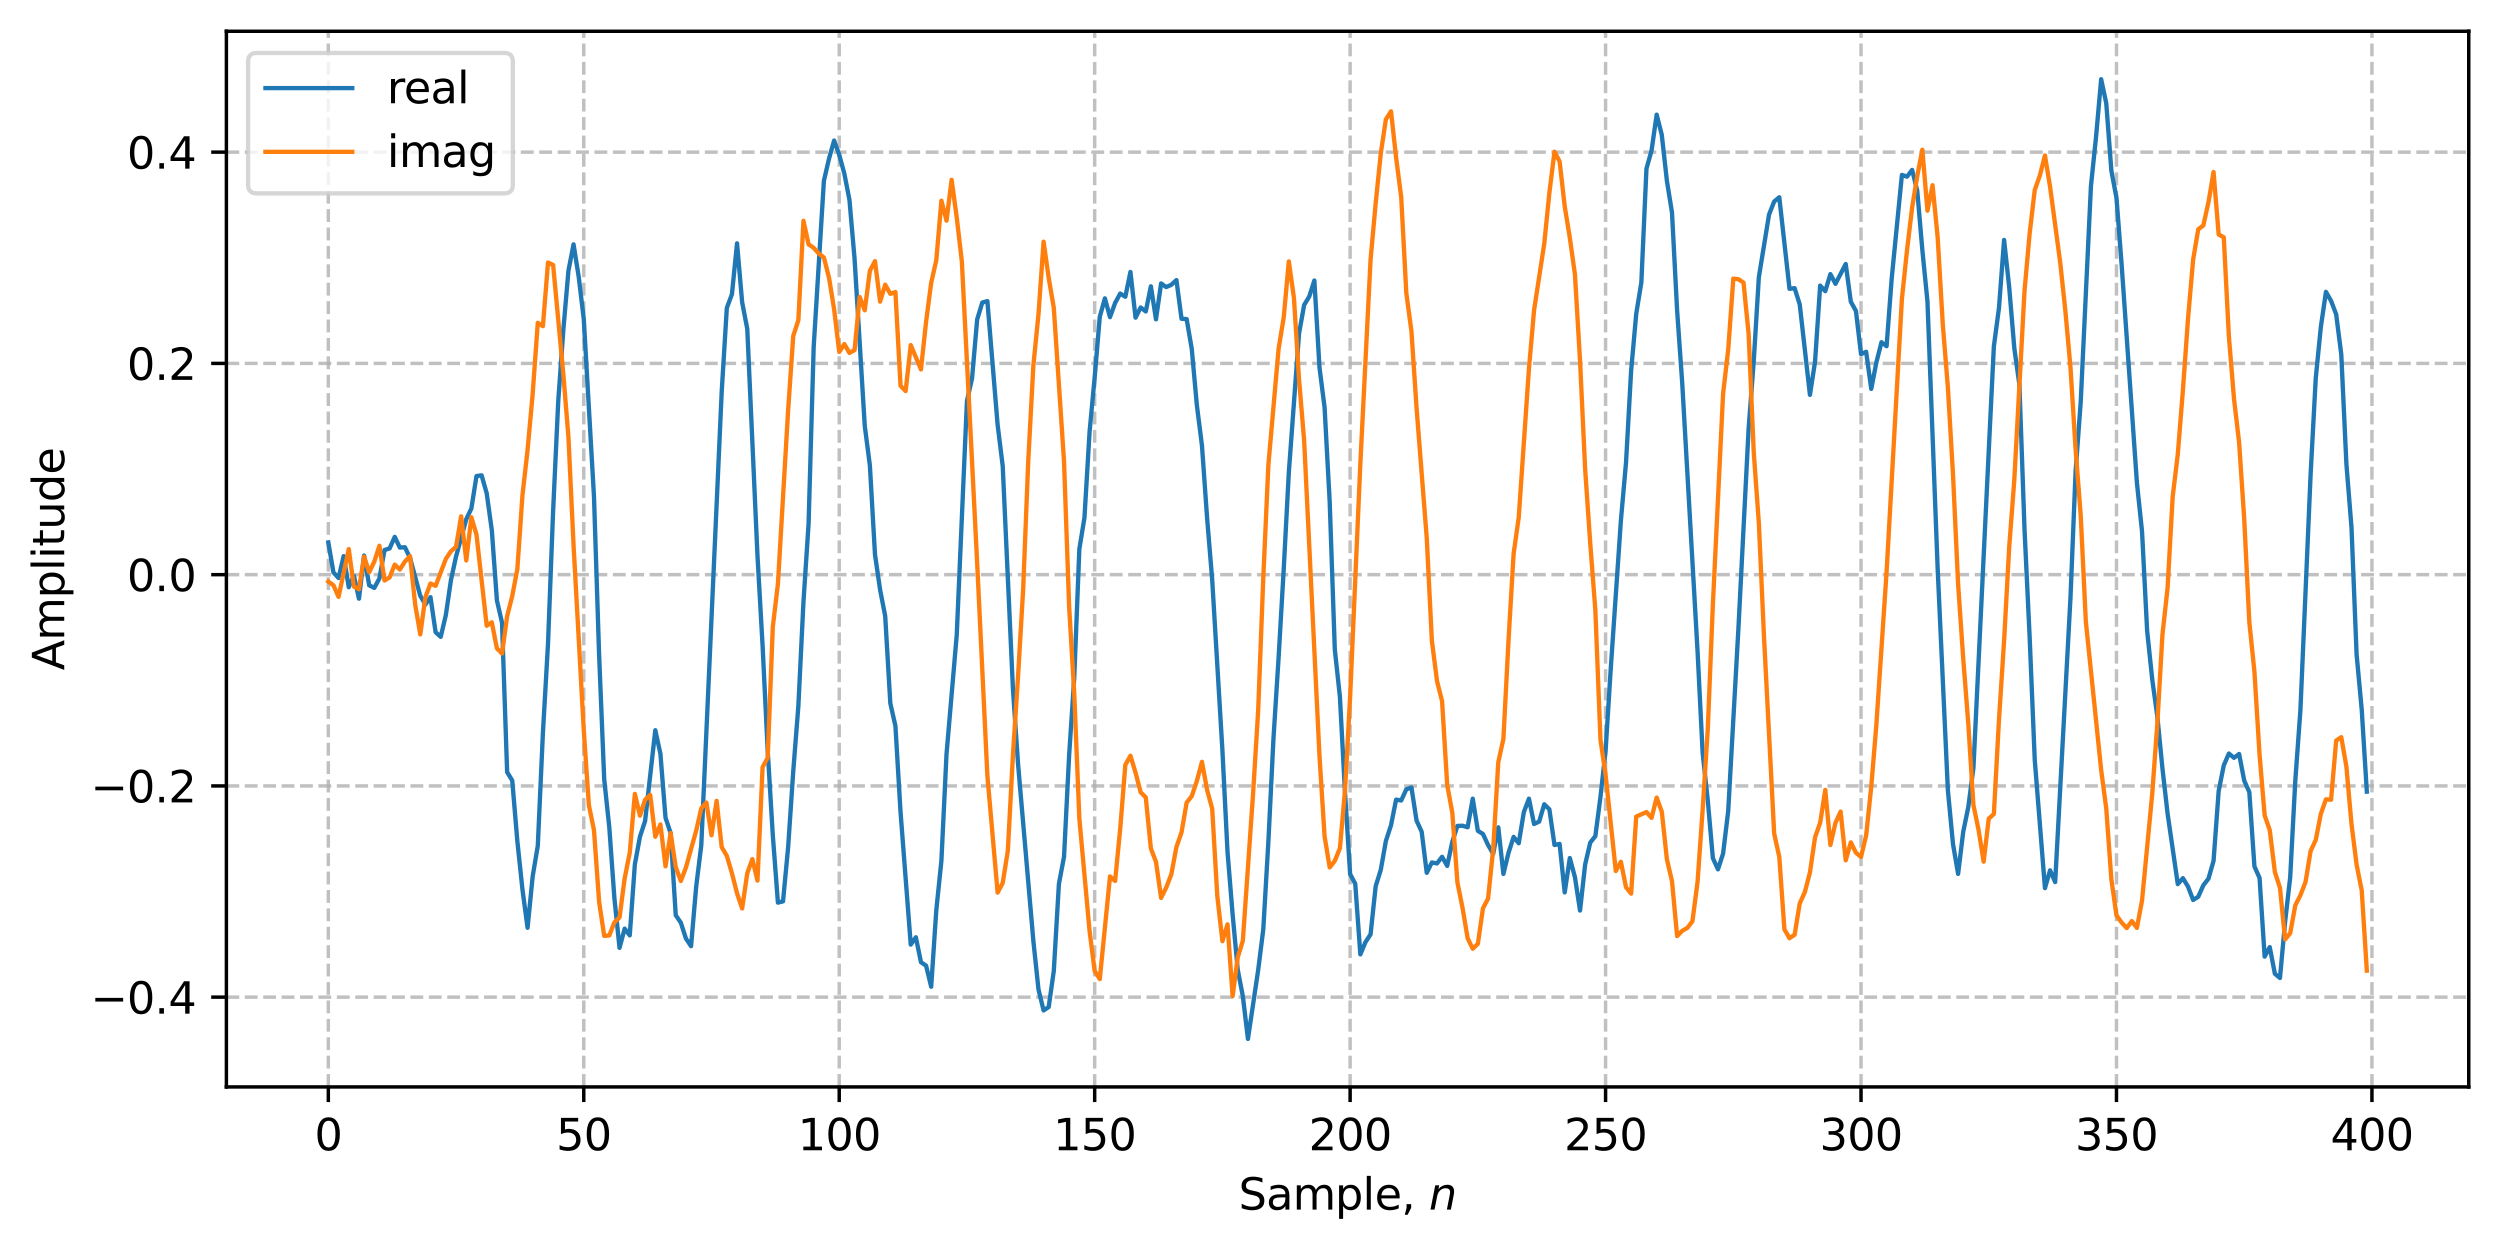 <?xml version="1.0" encoding="utf-8" standalone="no"?>
<!DOCTYPE svg PUBLIC "-//W3C//DTD SVG 1.1//EN"
  "http://www.w3.org/Graphics/SVG/1.1/DTD/svg11.dtd">
<svg xmlns:xlink="http://www.w3.org/1999/xlink" width="576pt" height="288pt" viewBox="0 0 576 288" xmlns="http://www.w3.org/2000/svg" version="1.1">
 <defs>
  <style type="text/css">*{stroke-linejoin: round; stroke-linecap: butt}</style>
 </defs>
 <g id="figure_1">
  <g id="patch_1">
   <path d="M 0 288 
L 576 288 
L 576 0 
L 0 0 
z
" style="fill: #ffffff"/>
  </g>
  <g id="axes_1">
   <g id="patch_2">
    <path d="M 52.161 250.422 
L 568.8 250.422 
L 568.8 7.2 
L 52.161 7.2 
z
" style="fill: #ffffff"/>
   </g>
   <g id="matplotlib.axis_1">
    <g id="xtick_1">
     <g id="line2d_1">
      <path d="M 75.645 250.422 
L 75.645 7.2 
" clip-path="url(#p82fffeb298)" style="fill: none; stroke-dasharray: 2.96,1.28; stroke-dashoffset: 0; stroke: #b0b0b0; stroke-opacity: 0.8; stroke-width: 0.8"/>
     </g>
     <g id="line2d_2">
      <defs>
       <path id="md0c4a460ad" d="M 0 0 
L 0 3.5 
" style="stroke: #000000; stroke-width: 0.8"/>
      </defs>
      <g>
       <use xlink:href="#md0c4a460ad" x="75.645" y="250.422" style="stroke: #000000; stroke-width: 0.8"/>
      </g>
     </g>
     <g id="text_1">
      <!-- 0 -->
      <g transform="translate(72.463 265.02) scale(0.1 -0.1)">
       <defs>
        <path id="DejaVuSans-30" d="M 2034 4250 
Q 1547 4250 1301 3770 
Q 1056 3291 1056 2328 
Q 1056 1369 1301 889 
Q 1547 409 2034 409 
Q 2525 409 2770 889 
Q 3016 1369 3016 2328 
Q 3016 3291 2770 3770 
Q 2525 4250 2034 4250 
z
M 2034 4750 
Q 2819 4750 3233 4129 
Q 3647 3509 3647 2328 
Q 3647 1150 3233 529 
Q 2819 -91 2034 -91 
Q 1250 -91 836 529 
Q 422 1150 422 2328 
Q 422 3509 836 4129 
Q 1250 4750 2034 4750 
z
" transform="scale(0.016)"/>
       </defs>
       <use xlink:href="#DejaVuSans-30"/>
      </g>
     </g>
    </g>
    <g id="xtick_2">
     <g id="line2d_3">
      <path d="M 134.501 250.422 
L 134.501 7.2 
" clip-path="url(#p82fffeb298)" style="fill: none; stroke-dasharray: 2.96,1.28; stroke-dashoffset: 0; stroke: #b0b0b0; stroke-opacity: 0.8; stroke-width: 0.8"/>
     </g>
     <g id="line2d_4">
      <g>
       <use xlink:href="#md0c4a460ad" x="134.501" y="250.422" style="stroke: #000000; stroke-width: 0.8"/>
      </g>
     </g>
     <g id="text_2">
      <!-- 50 -->
      <g transform="translate(128.138 265.02) scale(0.1 -0.1)">
       <defs>
        <path id="DejaVuSans-35" d="M 691 4666 
L 3169 4666 
L 3169 4134 
L 1269 4134 
L 1269 2991 
Q 1406 3038 1543 3061 
Q 1681 3084 1819 3084 
Q 2600 3084 3056 2656 
Q 3513 2228 3513 1497 
Q 3513 744 3044 326 
Q 2575 -91 1722 -91 
Q 1428 -91 1123 -41 
Q 819 9 494 109 
L 494 744 
Q 775 591 1075 516 
Q 1375 441 1709 441 
Q 2250 441 2565 725 
Q 2881 1009 2881 1497 
Q 2881 1984 2565 2268 
Q 2250 2553 1709 2553 
Q 1456 2553 1204 2497 
Q 953 2441 691 2322 
L 691 4666 
z
" transform="scale(0.016)"/>
       </defs>
       <use xlink:href="#DejaVuSans-35"/>
       <use xlink:href="#DejaVuSans-30" transform="translate(63.623 0)"/>
      </g>
     </g>
    </g>
    <g id="xtick_3">
     <g id="line2d_5">
      <path d="M 193.357 250.422 
L 193.357 7.2 
" clip-path="url(#p82fffeb298)" style="fill: none; stroke-dasharray: 2.96,1.28; stroke-dashoffset: 0; stroke: #b0b0b0; stroke-opacity: 0.8; stroke-width: 0.8"/>
     </g>
     <g id="line2d_6">
      <g>
       <use xlink:href="#md0c4a460ad" x="193.357" y="250.422" style="stroke: #000000; stroke-width: 0.8"/>
      </g>
     </g>
     <g id="text_3">
      <!-- 100 -->
      <g transform="translate(183.813 265.02) scale(0.1 -0.1)">
       <defs>
        <path id="DejaVuSans-31" d="M 794 531 
L 1825 531 
L 1825 4091 
L 703 3866 
L 703 4441 
L 1819 4666 
L 2450 4666 
L 2450 531 
L 3481 531 
L 3481 0 
L 794 0 
L 794 531 
z
" transform="scale(0.016)"/>
       </defs>
       <use xlink:href="#DejaVuSans-31"/>
       <use xlink:href="#DejaVuSans-30" transform="translate(63.623 0)"/>
       <use xlink:href="#DejaVuSans-30" transform="translate(127.246 0)"/>
      </g>
     </g>
    </g>
    <g id="xtick_4">
     <g id="line2d_7">
      <path d="M 252.213 250.422 
L 252.213 7.2 
" clip-path="url(#p82fffeb298)" style="fill: none; stroke-dasharray: 2.96,1.28; stroke-dashoffset: 0; stroke: #b0b0b0; stroke-opacity: 0.8; stroke-width: 0.8"/>
     </g>
     <g id="line2d_8">
      <g>
       <use xlink:href="#md0c4a460ad" x="252.213" y="250.422" style="stroke: #000000; stroke-width: 0.8"/>
      </g>
     </g>
     <g id="text_4">
      <!-- 150 -->
      <g transform="translate(242.669 265.02) scale(0.1 -0.1)">
       <use xlink:href="#DejaVuSans-31"/>
       <use xlink:href="#DejaVuSans-35" transform="translate(63.623 0)"/>
       <use xlink:href="#DejaVuSans-30" transform="translate(127.246 0)"/>
      </g>
     </g>
    </g>
    <g id="xtick_5">
     <g id="line2d_9">
      <path d="M 311.069 250.422 
L 311.069 7.2 
" clip-path="url(#p82fffeb298)" style="fill: none; stroke-dasharray: 2.96,1.28; stroke-dashoffset: 0; stroke: #b0b0b0; stroke-opacity: 0.8; stroke-width: 0.8"/>
     </g>
     <g id="line2d_10">
      <g>
       <use xlink:href="#md0c4a460ad" x="311.069" y="250.422" style="stroke: #000000; stroke-width: 0.8"/>
      </g>
     </g>
     <g id="text_5">
      <!-- 200 -->
      <g transform="translate(301.525 265.02) scale(0.1 -0.1)">
       <defs>
        <path id="DejaVuSans-32" d="M 1228 531 
L 3431 531 
L 3431 0 
L 469 0 
L 469 531 
Q 828 903 1448 1529 
Q 2069 2156 2228 2338 
Q 2531 2678 2651 2914 
Q 2772 3150 2772 3378 
Q 2772 3750 2511 3984 
Q 2250 4219 1831 4219 
Q 1534 4219 1204 4116 
Q 875 4013 500 3803 
L 500 4441 
Q 881 4594 1212 4672 
Q 1544 4750 1819 4750 
Q 2544 4750 2975 4387 
Q 3406 4025 3406 3419 
Q 3406 3131 3298 2873 
Q 3191 2616 2906 2266 
Q 2828 2175 2409 1742 
Q 1991 1309 1228 531 
z
" transform="scale(0.016)"/>
       </defs>
       <use xlink:href="#DejaVuSans-32"/>
       <use xlink:href="#DejaVuSans-30" transform="translate(63.623 0)"/>
       <use xlink:href="#DejaVuSans-30" transform="translate(127.246 0)"/>
      </g>
     </g>
    </g>
    <g id="xtick_6">
     <g id="line2d_11">
      <path d="M 369.925 250.422 
L 369.925 7.2 
" clip-path="url(#p82fffeb298)" style="fill: none; stroke-dasharray: 2.96,1.28; stroke-dashoffset: 0; stroke: #b0b0b0; stroke-opacity: 0.8; stroke-width: 0.8"/>
     </g>
     <g id="line2d_12">
      <g>
       <use xlink:href="#md0c4a460ad" x="369.925" y="250.422" style="stroke: #000000; stroke-width: 0.8"/>
      </g>
     </g>
     <g id="text_6">
      <!-- 250 -->
      <g transform="translate(360.381 265.02) scale(0.1 -0.1)">
       <use xlink:href="#DejaVuSans-32"/>
       <use xlink:href="#DejaVuSans-35" transform="translate(63.623 0)"/>
       <use xlink:href="#DejaVuSans-30" transform="translate(127.246 0)"/>
      </g>
     </g>
    </g>
    <g id="xtick_7">
     <g id="line2d_13">
      <path d="M 428.781 250.422 
L 428.781 7.2 
" clip-path="url(#p82fffeb298)" style="fill: none; stroke-dasharray: 2.96,1.28; stroke-dashoffset: 0; stroke: #b0b0b0; stroke-opacity: 0.8; stroke-width: 0.8"/>
     </g>
     <g id="line2d_14">
      <g>
       <use xlink:href="#md0c4a460ad" x="428.781" y="250.422" style="stroke: #000000; stroke-width: 0.8"/>
      </g>
     </g>
     <g id="text_7">
      <!-- 300 -->
      <g transform="translate(419.238 265.02) scale(0.1 -0.1)">
       <defs>
        <path id="DejaVuSans-33" d="M 2597 2516 
Q 3050 2419 3304 2112 
Q 3559 1806 3559 1356 
Q 3559 666 3084 287 
Q 2609 -91 1734 -91 
Q 1441 -91 1130 -33 
Q 819 25 488 141 
L 488 750 
Q 750 597 1062 519 
Q 1375 441 1716 441 
Q 2309 441 2620 675 
Q 2931 909 2931 1356 
Q 2931 1769 2642 2001 
Q 2353 2234 1838 2234 
L 1294 2234 
L 1294 2753 
L 1863 2753 
Q 2328 2753 2575 2939 
Q 2822 3125 2822 3475 
Q 2822 3834 2567 4026 
Q 2313 4219 1838 4219 
Q 1578 4219 1281 4162 
Q 984 4106 628 3988 
L 628 4550 
Q 988 4650 1302 4700 
Q 1616 4750 1894 4750 
Q 2613 4750 3031 4423 
Q 3450 4097 3450 3541 
Q 3450 3153 3228 2886 
Q 3006 2619 2597 2516 
z
" transform="scale(0.016)"/>
       </defs>
       <use xlink:href="#DejaVuSans-33"/>
       <use xlink:href="#DejaVuSans-30" transform="translate(63.623 0)"/>
       <use xlink:href="#DejaVuSans-30" transform="translate(127.246 0)"/>
      </g>
     </g>
    </g>
    <g id="xtick_8">
     <g id="line2d_15">
      <path d="M 487.637 250.422 
L 487.637 7.2 
" clip-path="url(#p82fffeb298)" style="fill: none; stroke-dasharray: 2.96,1.28; stroke-dashoffset: 0; stroke: #b0b0b0; stroke-opacity: 0.8; stroke-width: 0.8"/>
     </g>
     <g id="line2d_16">
      <g>
       <use xlink:href="#md0c4a460ad" x="487.637" y="250.422" style="stroke: #000000; stroke-width: 0.8"/>
      </g>
     </g>
     <g id="text_8">
      <!-- 350 -->
      <g transform="translate(478.094 265.02) scale(0.1 -0.1)">
       <use xlink:href="#DejaVuSans-33"/>
       <use xlink:href="#DejaVuSans-35" transform="translate(63.623 0)"/>
       <use xlink:href="#DejaVuSans-30" transform="translate(127.246 0)"/>
      </g>
     </g>
    </g>
    <g id="xtick_9">
     <g id="line2d_17">
      <path d="M 546.494 250.422 
L 546.494 7.2 
" clip-path="url(#p82fffeb298)" style="fill: none; stroke-dasharray: 2.96,1.28; stroke-dashoffset: 0; stroke: #b0b0b0; stroke-opacity: 0.8; stroke-width: 0.8"/>
     </g>
     <g id="line2d_18">
      <g>
       <use xlink:href="#md0c4a460ad" x="546.494" y="250.422" style="stroke: #000000; stroke-width: 0.8"/>
      </g>
     </g>
     <g id="text_9">
      <!-- 400 -->
      <g transform="translate(536.95 265.02) scale(0.1 -0.1)">
       <defs>
        <path id="DejaVuSans-34" d="M 2419 4116 
L 825 1625 
L 2419 1625 
L 2419 4116 
z
M 2253 4666 
L 3047 4666 
L 3047 1625 
L 3713 1625 
L 3713 1100 
L 3047 1100 
L 3047 0 
L 2419 0 
L 2419 1100 
L 313 1100 
L 313 1709 
L 2253 4666 
z
" transform="scale(0.016)"/>
       </defs>
       <use xlink:href="#DejaVuSans-34"/>
       <use xlink:href="#DejaVuSans-30" transform="translate(63.623 0)"/>
       <use xlink:href="#DejaVuSans-30" transform="translate(127.246 0)"/>
      </g>
     </g>
    </g>
    <g id="text_10">
     <!-- Sample, $n$ -->
     <g transform="translate(285.38 278.7) scale(0.1 -0.1)">
      <defs>
       <path id="DejaVuSans-53" d="M 3425 4513 
L 3425 3897 
Q 3066 4069 2747 4153 
Q 2428 4238 2131 4238 
Q 1616 4238 1336 4038 
Q 1056 3838 1056 3469 
Q 1056 3159 1242 3001 
Q 1428 2844 1947 2747 
L 2328 2669 
Q 3034 2534 3370 2195 
Q 3706 1856 3706 1288 
Q 3706 609 3251 259 
Q 2797 -91 1919 -91 
Q 1588 -91 1214 -16 
Q 841 59 441 206 
L 441 856 
Q 825 641 1194 531 
Q 1563 422 1919 422 
Q 2459 422 2753 634 
Q 3047 847 3047 1241 
Q 3047 1584 2836 1778 
Q 2625 1972 2144 2069 
L 1759 2144 
Q 1053 2284 737 2584 
Q 422 2884 422 3419 
Q 422 4038 858 4394 
Q 1294 4750 2059 4750 
Q 2388 4750 2728 4690 
Q 3069 4631 3425 4513 
z
" transform="scale(0.016)"/>
       <path id="DejaVuSans-61" d="M 2194 1759 
Q 1497 1759 1228 1600 
Q 959 1441 959 1056 
Q 959 750 1161 570 
Q 1363 391 1709 391 
Q 2188 391 2477 730 
Q 2766 1069 2766 1631 
L 2766 1759 
L 2194 1759 
z
M 3341 1997 
L 3341 0 
L 2766 0 
L 2766 531 
Q 2569 213 2275 61 
Q 1981 -91 1556 -91 
Q 1019 -91 701 211 
Q 384 513 384 1019 
Q 384 1609 779 1909 
Q 1175 2209 1959 2209 
L 2766 2209 
L 2766 2266 
Q 2766 2663 2505 2880 
Q 2244 3097 1772 3097 
Q 1472 3097 1187 3025 
Q 903 2953 641 2809 
L 641 3341 
Q 956 3463 1253 3523 
Q 1550 3584 1831 3584 
Q 2591 3584 2966 3190 
Q 3341 2797 3341 1997 
z
" transform="scale(0.016)"/>
       <path id="DejaVuSans-6d" d="M 3328 2828 
Q 3544 3216 3844 3400 
Q 4144 3584 4550 3584 
Q 5097 3584 5394 3201 
Q 5691 2819 5691 2113 
L 5691 0 
L 5113 0 
L 5113 2094 
Q 5113 2597 4934 2840 
Q 4756 3084 4391 3084 
Q 3944 3084 3684 2787 
Q 3425 2491 3425 1978 
L 3425 0 
L 2847 0 
L 2847 2094 
Q 2847 2600 2669 2842 
Q 2491 3084 2119 3084 
Q 1678 3084 1418 2786 
Q 1159 2488 1159 1978 
L 1159 0 
L 581 0 
L 581 3500 
L 1159 3500 
L 1159 2956 
Q 1356 3278 1631 3431 
Q 1906 3584 2284 3584 
Q 2666 3584 2933 3390 
Q 3200 3197 3328 2828 
z
" transform="scale(0.016)"/>
       <path id="DejaVuSans-70" d="M 1159 525 
L 1159 -1331 
L 581 -1331 
L 581 3500 
L 1159 3500 
L 1159 2969 
Q 1341 3281 1617 3432 
Q 1894 3584 2278 3584 
Q 2916 3584 3314 3078 
Q 3713 2572 3713 1747 
Q 3713 922 3314 415 
Q 2916 -91 2278 -91 
Q 1894 -91 1617 61 
Q 1341 213 1159 525 
z
M 3116 1747 
Q 3116 2381 2855 2742 
Q 2594 3103 2138 3103 
Q 1681 3103 1420 2742 
Q 1159 2381 1159 1747 
Q 1159 1113 1420 752 
Q 1681 391 2138 391 
Q 2594 391 2855 752 
Q 3116 1113 3116 1747 
z
" transform="scale(0.016)"/>
       <path id="DejaVuSans-6c" d="M 603 4863 
L 1178 4863 
L 1178 0 
L 603 0 
L 603 4863 
z
" transform="scale(0.016)"/>
       <path id="DejaVuSans-65" d="M 3597 1894 
L 3597 1613 
L 953 1613 
Q 991 1019 1311 708 
Q 1631 397 2203 397 
Q 2534 397 2845 478 
Q 3156 559 3463 722 
L 3463 178 
Q 3153 47 2828 -22 
Q 2503 -91 2169 -91 
Q 1331 -91 842 396 
Q 353 884 353 1716 
Q 353 2575 817 3079 
Q 1281 3584 2069 3584 
Q 2775 3584 3186 3129 
Q 3597 2675 3597 1894 
z
M 3022 2063 
Q 3016 2534 2758 2815 
Q 2500 3097 2075 3097 
Q 1594 3097 1305 2825 
Q 1016 2553 972 2059 
L 3022 2063 
z
" transform="scale(0.016)"/>
       <path id="DejaVuSans-2c" d="M 750 794 
L 1409 794 
L 1409 256 
L 897 -744 
L 494 -744 
L 750 256 
L 750 794 
z
" transform="scale(0.016)"/>
       <path id="DejaVuSans-20" transform="scale(0.016)"/>
       <path id="DejaVuSans-Oblique-6e" d="M 3566 2113 
L 3156 0 
L 2578 0 
L 2988 2091 
Q 3016 2238 3031 2350 
Q 3047 2463 3047 2528 
Q 3047 2791 2881 2937 
Q 2716 3084 2419 3084 
Q 1956 3084 1622 2776 
Q 1288 2469 1184 1941 
L 800 0 
L 225 0 
L 903 3500 
L 1478 3500 
L 1363 2950 
Q 1603 3253 1940 3418 
Q 2278 3584 2650 3584 
Q 3113 3584 3367 3334 
Q 3622 3084 3622 2631 
Q 3622 2519 3608 2391 
Q 3594 2263 3566 2113 
z
" transform="scale(0.016)"/>
      </defs>
      <use xlink:href="#DejaVuSans-53" transform="translate(0 0.016)"/>
      <use xlink:href="#DejaVuSans-61" transform="translate(63.477 0.016)"/>
      <use xlink:href="#DejaVuSans-6d" transform="translate(124.756 0.016)"/>
      <use xlink:href="#DejaVuSans-70" transform="translate(222.168 0.016)"/>
      <use xlink:href="#DejaVuSans-6c" transform="translate(285.645 0.016)"/>
      <use xlink:href="#DejaVuSans-65" transform="translate(313.428 0.016)"/>
      <use xlink:href="#DejaVuSans-2c" transform="translate(374.951 0.016)"/>
      <use xlink:href="#DejaVuSans-20" transform="translate(406.738 0.016)"/>
      <use xlink:href="#DejaVuSans-Oblique-6e" transform="translate(438.525 0.016)"/>
     </g>
    </g>
   </g>
   <g id="matplotlib.axis_2">
    <g id="ytick_1">
     <g id="line2d_19">
      <path d="M 52.161 229.747 
L 568.8 229.747 
" clip-path="url(#p82fffeb298)" style="fill: none; stroke-dasharray: 2.96,1.28; stroke-dashoffset: 0; stroke: #b0b0b0; stroke-opacity: 0.8; stroke-width: 0.8"/>
     </g>
     <g id="line2d_20">
      <defs>
       <path id="m5c02aba83d" d="M 0 0 
L -3.5 0 
" style="stroke: #000000; stroke-width: 0.8"/>
      </defs>
      <g>
       <use xlink:href="#m5c02aba83d" x="52.161" y="229.747" style="stroke: #000000; stroke-width: 0.8"/>
      </g>
     </g>
     <g id="text_11">
      <!-- −0.4 -->
      <g transform="translate(20.878 233.546) scale(0.1 -0.1)">
       <defs>
        <path id="DejaVuSans-2212" d="M 678 2272 
L 4684 2272 
L 4684 1741 
L 678 1741 
L 678 2272 
z
" transform="scale(0.016)"/>
        <path id="DejaVuSans-2e" d="M 684 794 
L 1344 794 
L 1344 0 
L 684 0 
L 684 794 
z
" transform="scale(0.016)"/>
       </defs>
       <use xlink:href="#DejaVuSans-2212"/>
       <use xlink:href="#DejaVuSans-30" transform="translate(83.789 0)"/>
       <use xlink:href="#DejaVuSans-2e" transform="translate(147.412 0)"/>
       <use xlink:href="#DejaVuSans-34" transform="translate(179.199 0)"/>
      </g>
     </g>
    </g>
    <g id="ytick_2">
     <g id="line2d_21">
      <path d="M 52.161 181.075 
L 568.8 181.075 
" clip-path="url(#p82fffeb298)" style="fill: none; stroke-dasharray: 2.96,1.28; stroke-dashoffset: 0; stroke: #b0b0b0; stroke-opacity: 0.8; stroke-width: 0.8"/>
     </g>
     <g id="line2d_22">
      <g>
       <use xlink:href="#m5c02aba83d" x="52.161" y="181.075" style="stroke: #000000; stroke-width: 0.8"/>
      </g>
     </g>
     <g id="text_12">
      <!-- −0.2 -->
      <g transform="translate(20.878 184.874) scale(0.1 -0.1)">
       <use xlink:href="#DejaVuSans-2212"/>
       <use xlink:href="#DejaVuSans-30" transform="translate(83.789 0)"/>
       <use xlink:href="#DejaVuSans-2e" transform="translate(147.412 0)"/>
       <use xlink:href="#DejaVuSans-32" transform="translate(179.199 0)"/>
      </g>
     </g>
    </g>
    <g id="ytick_3">
     <g id="line2d_23">
      <path d="M 52.161 132.402 
L 568.8 132.402 
" clip-path="url(#p82fffeb298)" style="fill: none; stroke-dasharray: 2.96,1.28; stroke-dashoffset: 0; stroke: #b0b0b0; stroke-opacity: 0.8; stroke-width: 0.8"/>
     </g>
     <g id="line2d_24">
      <g>
       <use xlink:href="#m5c02aba83d" x="52.161" y="132.402" style="stroke: #000000; stroke-width: 0.8"/>
      </g>
     </g>
     <g id="text_13">
      <!-- 0.0 -->
      <g transform="translate(29.258 136.202) scale(0.1 -0.1)">
       <use xlink:href="#DejaVuSans-30"/>
       <use xlink:href="#DejaVuSans-2e" transform="translate(63.623 0)"/>
       <use xlink:href="#DejaVuSans-30" transform="translate(95.41 0)"/>
      </g>
     </g>
    </g>
    <g id="ytick_4">
     <g id="line2d_25">
      <path d="M 52.161 83.73 
L 568.8 83.73 
" clip-path="url(#p82fffeb298)" style="fill: none; stroke-dasharray: 2.96,1.28; stroke-dashoffset: 0; stroke: #b0b0b0; stroke-opacity: 0.8; stroke-width: 0.8"/>
     </g>
     <g id="line2d_26">
      <g>
       <use xlink:href="#m5c02aba83d" x="52.161" y="83.73" style="stroke: #000000; stroke-width: 0.8"/>
      </g>
     </g>
     <g id="text_14">
      <!-- 0.2 -->
      <g transform="translate(29.258 87.529) scale(0.1 -0.1)">
       <use xlink:href="#DejaVuSans-30"/>
       <use xlink:href="#DejaVuSans-2e" transform="translate(63.623 0)"/>
       <use xlink:href="#DejaVuSans-32" transform="translate(95.41 0)"/>
      </g>
     </g>
    </g>
    <g id="ytick_5">
     <g id="line2d_27">
      <path d="M 52.161 35.058 
L 568.8 35.058 
" clip-path="url(#p82fffeb298)" style="fill: none; stroke-dasharray: 2.96,1.28; stroke-dashoffset: 0; stroke: #b0b0b0; stroke-opacity: 0.8; stroke-width: 0.8"/>
     </g>
     <g id="line2d_28">
      <g>
       <use xlink:href="#m5c02aba83d" x="52.161" y="35.058" style="stroke: #000000; stroke-width: 0.8"/>
      </g>
     </g>
     <g id="text_15">
      <!-- 0.4 -->
      <g transform="translate(29.258 38.857) scale(0.1 -0.1)">
       <use xlink:href="#DejaVuSans-30"/>
       <use xlink:href="#DejaVuSans-2e" transform="translate(63.623 0)"/>
       <use xlink:href="#DejaVuSans-34" transform="translate(95.41 0)"/>
      </g>
     </g>
    </g>
    <g id="text_16">
     <!-- Amplitude -->
     <g transform="translate(14.798 154.434) rotate(-90) scale(0.1 -0.1)">
      <defs>
       <path id="DejaVuSans-41" d="M 2188 4044 
L 1331 1722 
L 3047 1722 
L 2188 4044 
z
M 1831 4666 
L 2547 4666 
L 4325 0 
L 3669 0 
L 3244 1197 
L 1141 1197 
L 716 0 
L 50 0 
L 1831 4666 
z
" transform="scale(0.016)"/>
       <path id="DejaVuSans-69" d="M 603 3500 
L 1178 3500 
L 1178 0 
L 603 0 
L 603 3500 
z
M 603 4863 
L 1178 4863 
L 1178 4134 
L 603 4134 
L 603 4863 
z
" transform="scale(0.016)"/>
       <path id="DejaVuSans-74" d="M 1172 4494 
L 1172 3500 
L 2356 3500 
L 2356 3053 
L 1172 3053 
L 1172 1153 
Q 1172 725 1289 603 
Q 1406 481 1766 481 
L 2356 481 
L 2356 0 
L 1766 0 
Q 1100 0 847 248 
Q 594 497 594 1153 
L 594 3053 
L 172 3053 
L 172 3500 
L 594 3500 
L 594 4494 
L 1172 4494 
z
" transform="scale(0.016)"/>
       <path id="DejaVuSans-75" d="M 544 1381 
L 544 3500 
L 1119 3500 
L 1119 1403 
Q 1119 906 1312 657 
Q 1506 409 1894 409 
Q 2359 409 2629 706 
Q 2900 1003 2900 1516 
L 2900 3500 
L 3475 3500 
L 3475 0 
L 2900 0 
L 2900 538 
Q 2691 219 2414 64 
Q 2138 -91 1772 -91 
Q 1169 -91 856 284 
Q 544 659 544 1381 
z
M 1991 3584 
L 1991 3584 
z
" transform="scale(0.016)"/>
       <path id="DejaVuSans-64" d="M 2906 2969 
L 2906 4863 
L 3481 4863 
L 3481 0 
L 2906 0 
L 2906 525 
Q 2725 213 2448 61 
Q 2172 -91 1784 -91 
Q 1150 -91 751 415 
Q 353 922 353 1747 
Q 353 2572 751 3078 
Q 1150 3584 1784 3584 
Q 2172 3584 2448 3432 
Q 2725 3281 2906 2969 
z
M 947 1747 
Q 947 1113 1208 752 
Q 1469 391 1925 391 
Q 2381 391 2643 752 
Q 2906 1113 2906 1747 
Q 2906 2381 2643 2742 
Q 2381 3103 1925 3103 
Q 1469 3103 1208 2742 
Q 947 2381 947 1747 
z
" transform="scale(0.016)"/>
      </defs>
      <use xlink:href="#DejaVuSans-41"/>
      <use xlink:href="#DejaVuSans-6d" transform="translate(68.408 0)"/>
      <use xlink:href="#DejaVuSans-70" transform="translate(165.82 0)"/>
      <use xlink:href="#DejaVuSans-6c" transform="translate(229.297 0)"/>
      <use xlink:href="#DejaVuSans-69" transform="translate(257.08 0)"/>
      <use xlink:href="#DejaVuSans-74" transform="translate(284.863 0)"/>
      <use xlink:href="#DejaVuSans-75" transform="translate(324.072 0)"/>
      <use xlink:href="#DejaVuSans-64" transform="translate(387.451 0)"/>
      <use xlink:href="#DejaVuSans-65" transform="translate(450.928 0)"/>
     </g>
    </g>
   </g>
   <g id="line2d_29">
    <path d="M 75.645 124.987 
L 76.822 131.879 
L 77.999 133.174 
L 79.176 128.132 
L 80.353 135.297 
L 81.53 132.623 
L 82.707 137.933 
L 83.884 127.987 
L 85.062 134.851 
L 86.239 135.454 
L 87.416 133.268 
L 88.593 126.726 
L 89.77 126.351 
L 90.947 123.693 
L 92.124 126.157 
L 93.301 126.09 
L 94.478 128.577 
L 96.833 137.286 
L 98.01 139.265 
L 99.187 137.587 
L 100.364 145.665 
L 101.541 146.727 
L 102.718 141.723 
L 103.895 133.677 
L 105.073 128.206 
L 107.427 119.624 
L 108.604 117.153 
L 109.781 109.689 
L 110.958 109.518 
L 112.135 113.646 
L 113.312 122.149 
L 114.49 138.348 
L 115.667 143.473 
L 116.844 177.899 
L 118.021 179.835 
L 119.198 193.826 
L 120.375 204.965 
L 121.552 213.757 
L 122.729 201.894 
L 123.907 194.87 
L 125.084 168.923 
L 126.261 148.307 
L 127.438 117.68 
L 128.615 92.5 
L 129.792 76.017 
L 130.969 62.375 
L 132.146 56.305 
L 133.324 63.704 
L 134.501 73.522 
L 136.855 114.441 
L 138.032 150.837 
L 139.209 179.545 
L 140.386 190.664 
L 141.563 207.026 
L 142.741 218.386 
L 143.918 213.969 
L 145.095 215.508 
L 146.272 199.138 
L 147.449 192.753 
L 148.626 189.174 
L 150.98 168.247 
L 152.157 173.654 
L 153.335 188.411 
L 154.512 191.945 
L 155.689 210.865 
L 156.866 212.59 
L 158.043 216.243 
L 159.22 218 
L 160.397 204.307 
L 161.574 194.753 
L 166.283 90.187 
L 167.46 70.946 
L 168.637 67.796 
L 169.814 56.071 
L 170.991 69.647 
L 172.169 75.763 
L 174.523 128.02 
L 175.7 148.775 
L 176.877 172.939 
L 178.054 192.461 
L 179.231 207.966 
L 180.408 207.671 
L 181.586 195.205 
L 182.763 177.712 
L 183.94 162.704 
L 185.117 138.661 
L 186.294 120.712 
L 187.471 79.954 
L 189.825 41.654 
L 191.003 36.571 
L 192.18 32.385 
L 193.357 35.655 
L 194.534 39.995 
L 195.711 46.055 
L 196.888 59.574 
L 199.242 98.163 
L 200.42 107.243 
L 201.597 127.768 
L 202.774 135.884 
L 203.951 141.944 
L 205.128 162.023 
L 206.305 167.266 
L 207.482 187.082 
L 209.836 217.634 
L 211.014 215.948 
L 212.191 221.693 
L 213.368 222.491 
L 214.545 227.342 
L 215.722 209.717 
L 216.899 198.304 
L 218.076 173.761 
L 220.431 146.311 
L 222.785 92.404 
L 223.962 87.167 
L 225.139 73.6 
L 226.316 69.705 
L 227.493 69.378 
L 229.848 97.854 
L 231.025 107.367 
L 233.379 158.746 
L 234.556 175.995 
L 238.087 216.802 
L 239.265 227.959 
L 240.442 232.806 
L 241.619 232.02 
L 242.796 223.679 
L 243.973 203.655 
L 245.15 197.418 
L 246.327 174.017 
L 247.504 156.228 
L 248.682 126.498 
L 249.859 119.26 
L 251.036 99.513 
L 252.213 86.919 
L 253.39 72.981 
L 254.567 68.743 
L 255.744 73.069 
L 256.921 69.803 
L 258.099 67.633 
L 259.276 68.371 
L 260.453 62.665 
L 261.63 73.187 
L 262.807 70.841 
L 263.984 71.758 
L 265.161 65.967 
L 266.338 73.566 
L 267.515 65.304 
L 268.693 66.137 
L 269.87 65.623 
L 271.047 64.533 
L 272.224 73.44 
L 273.401 73.513 
L 274.578 80.382 
L 275.755 93.338 
L 276.932 102.662 
L 278.11 119.291 
L 279.287 133.558 
L 281.641 172.833 
L 282.818 196.256 
L 283.995 210.681 
L 285.172 223.415 
L 286.349 229.534 
L 287.527 239.366 
L 289.881 223.511 
L 291.058 214.153 
L 292.235 193.875 
L 293.412 170.065 
L 294.589 151.522 
L 295.766 131.18 
L 296.944 108.854 
L 299.298 76.85 
L 300.475 70.274 
L 301.652 68.312 
L 302.829 64.63 
L 304.006 84.651 
L 305.183 93.877 
L 306.361 115.643 
L 307.538 149.634 
L 308.715 160.562 
L 309.892 182.616 
L 311.069 201.392 
L 312.246 203.614 
L 313.423 219.89 
L 314.6 217.067 
L 315.778 215.281 
L 316.955 204.189 
L 318.132 200.406 
L 319.309 193.758 
L 320.486 190.144 
L 321.663 184.232 
L 322.84 184.433 
L 324.017 181.858 
L 325.195 181.429 
L 326.372 189.058 
L 327.549 191.616 
L 328.726 201.094 
L 329.903 198.709 
L 331.08 198.939 
L 332.257 197.407 
L 333.434 199.497 
L 334.611 193.943 
L 335.789 190.291 
L 336.966 190.251 
L 338.143 190.599 
L 339.32 184.012 
L 340.497 191.418 
L 341.674 192.15 
L 342.851 194.695 
L 344.028 196.703 
L 345.206 190.623 
L 346.383 201.352 
L 347.56 196.495 
L 348.737 192.822 
L 349.914 194.288 
L 351.091 187.124 
L 352.268 184.014 
L 353.445 189.849 
L 354.623 189.298 
L 355.8 185.305 
L 356.977 186.475 
L 358.154 194.681 
L 359.331 194.447 
L 360.508 205.612 
L 361.685 197.694 
L 362.862 202.087 
L 364.04 209.79 
L 365.217 199.173 
L 366.394 194.132 
L 367.571 192.644 
L 368.748 183.597 
L 369.925 173.029 
L 371.102 154.288 
L 373.457 119.893 
L 374.634 106.592 
L 375.811 85.423 
L 376.988 72.297 
L 378.165 65.082 
L 379.342 38.868 
L 380.519 34.676 
L 381.696 26.418 
L 382.874 31.074 
L 384.051 41.656 
L 385.228 48.973 
L 386.405 71.508 
L 387.582 88.244 
L 391.113 149.989 
L 392.29 173.51 
L 393.468 184.364 
L 394.645 197.718 
L 395.822 200.298 
L 396.999 196.658 
L 398.176 186.895 
L 400.53 144.829 
L 402.885 98.675 
L 404.062 83.187 
L 405.239 63.86 
L 407.593 49.416 
L 408.77 46.434 
L 409.947 45.446 
L 412.302 66.541 
L 413.479 66.393 
L 414.656 70.131 
L 417.01 90.972 
L 418.187 83.33 
L 419.364 65.802 
L 420.541 67.089 
L 421.719 63.159 
L 422.896 65.39 
L 425.25 60.827 
L 426.427 69.508 
L 427.604 71.644 
L 428.781 81.589 
L 429.958 81.054 
L 431.136 89.598 
L 432.313 83.513 
L 433.49 78.848 
L 434.667 79.765 
L 435.844 64.195 
L 438.198 40.303 
L 439.375 40.701 
L 440.553 39.152 
L 441.73 43.9 
L 442.907 57.585 
L 444.084 69.431 
L 446.438 131.081 
L 448.792 182.084 
L 449.969 194.472 
L 451.147 201.34 
L 452.324 191.653 
L 453.501 185.911 
L 454.678 176.925 
L 458.209 103.837 
L 459.386 79.802 
L 460.564 70.939 
L 461.741 55.288 
L 462.918 66.145 
L 464.095 80.203 
L 465.272 88.667 
L 466.449 121.976 
L 467.626 146.694 
L 468.803 175.03 
L 471.158 204.624 
L 472.335 200.523 
L 473.512 203.225 
L 477.043 137.597 
L 478.22 108.541 
L 479.398 92.62 
L 481.752 42.878 
L 482.929 31.53 
L 484.106 18.256 
L 485.283 23.809 
L 486.46 39.345 
L 487.637 45.619 
L 488.815 60.867 
L 492.346 111.253 
L 493.523 122.442 
L 494.7 145.349 
L 495.877 156.551 
L 497.054 165.113 
L 498.232 177.102 
L 499.409 187.442 
L 501.763 203.698 
L 502.94 202.329 
L 504.117 204.261 
L 505.294 207.355 
L 506.471 206.618 
L 507.648 203.971 
L 508.826 202.452 
L 510.003 198.34 
L 511.18 182.259 
L 512.357 176.349 
L 513.534 173.614 
L 514.711 174.602 
L 515.888 173.718 
L 517.065 179.845 
L 518.243 182.508 
L 519.42 199.625 
L 520.597 202.261 
L 521.774 220.405 
L 522.951 218.222 
L 524.128 224.353 
L 525.305 225.321 
L 526.482 212.428 
L 527.66 202.124 
L 528.837 179.841 
L 530.014 163.63 
L 532.368 109.232 
L 533.545 87.19 
L 534.722 75.326 
L 535.899 67.253 
L 537.077 69.318 
L 538.254 72.424 
L 539.431 81.68 
L 540.608 106.873 
L 541.785 121.537 
L 542.962 150.815 
L 544.139 163.483 
L 545.316 182.392 
L 545.316 182.392 
" clip-path="url(#p82fffeb298)" style="fill: none; stroke: #1f77b4; stroke-linecap: square"/>
   </g>
   <g id="line2d_30">
    <path d="M 75.645 134 
L 76.822 134.843 
L 77.999 137.514 
L 80.353 126.511 
L 81.53 135.131 
L 82.707 135.775 
L 83.884 128.242 
L 85.062 131.856 
L 86.239 129.388 
L 87.416 125.745 
L 88.593 133.745 
L 89.77 133.019 
L 90.947 130.092 
L 92.124 131.218 
L 93.301 129.364 
L 94.478 128.125 
L 95.656 139.268 
L 96.833 146.17 
L 98.01 137.576 
L 99.187 134.442 
L 100.364 134.978 
L 102.718 128.776 
L 103.895 127.013 
L 105.073 125.99 
L 106.25 118.963 
L 107.427 129.122 
L 108.604 119.176 
L 109.781 123.175 
L 112.135 144.169 
L 113.312 143.381 
L 114.49 149.39 
L 115.667 150.574 
L 116.844 141.971 
L 118.021 137.318 
L 119.198 131.114 
L 120.375 114.109 
L 121.552 103.674 
L 122.729 90.722 
L 123.907 74.371 
L 125.084 75.146 
L 126.261 60.491 
L 127.438 61.044 
L 129.792 86.215 
L 130.969 100.724 
L 132.146 125.586 
L 134.501 168.27 
L 135.678 185.515 
L 136.855 191.281 
L 138.032 207.75 
L 139.209 215.633 
L 140.386 215.523 
L 141.563 212.493 
L 142.741 211.383 
L 143.918 202.398 
L 145.095 196.456 
L 146.272 182.917 
L 147.449 187.931 
L 148.626 184.268 
L 149.803 183.137 
L 150.98 192.78 
L 152.157 189.951 
L 153.335 199.594 
L 154.512 191.935 
L 155.689 199.769 
L 156.866 202.979 
L 158.043 199.849 
L 160.397 191.398 
L 161.574 186.235 
L 162.752 184.908 
L 163.929 192.447 
L 165.106 184.517 
L 166.283 195.184 
L 167.46 197.193 
L 168.637 201.198 
L 169.814 205.823 
L 170.991 209.312 
L 172.169 201.187 
L 173.346 197.945 
L 174.523 202.881 
L 175.7 176.744 
L 176.877 174.599 
L 178.054 144.441 
L 179.231 134.517 
L 181.586 94.524 
L 182.763 77.402 
L 183.94 73.777 
L 185.117 50.88 
L 186.294 56.289 
L 187.471 57.101 
L 188.648 58.418 
L 189.825 59.323 
L 191.003 63.986 
L 192.18 71.251 
L 193.357 81.078 
L 194.534 79.275 
L 195.711 81.317 
L 196.888 80.658 
L 198.065 68.414 
L 199.242 71.484 
L 200.42 62.396 
L 201.597 60.171 
L 202.774 69.498 
L 203.951 65.596 
L 205.128 67.697 
L 206.305 67.287 
L 207.482 88.879 
L 208.659 90.095 
L 209.836 79.513 
L 212.191 85.121 
L 213.368 74.137 
L 214.545 65.159 
L 215.722 59.964 
L 216.899 46.242 
L 218.076 50.839 
L 219.253 41.423 
L 220.431 50.122 
L 221.608 60.23 
L 223.962 106.441 
L 225.139 129.757 
L 227.493 178.732 
L 229.848 205.651 
L 231.025 203.436 
L 232.202 196.032 
L 233.379 173.969 
L 234.556 155.866 
L 235.733 135.803 
L 236.91 106.143 
L 238.087 84.237 
L 239.265 72.418 
L 240.442 55.687 
L 241.619 64.02 
L 242.796 70.938 
L 245.15 106.284 
L 246.327 139.752 
L 247.504 159.697 
L 248.682 188.616 
L 251.036 214.512 
L 252.213 223.725 
L 253.39 225.576 
L 255.744 201.931 
L 256.921 202.971 
L 258.099 190.887 
L 259.276 176.244 
L 260.453 174.122 
L 261.63 178.02 
L 262.807 182.549 
L 263.984 183.714 
L 265.161 195.497 
L 266.338 198.572 
L 267.515 206.881 
L 268.693 204.497 
L 269.87 201.447 
L 271.047 195.158 
L 272.224 191.78 
L 273.401 184.929 
L 274.578 183.433 
L 275.755 179.943 
L 276.932 175.529 
L 278.11 181.98 
L 279.287 186.343 
L 280.464 206.453 
L 281.641 216.851 
L 282.818 212.972 
L 283.995 229.521 
L 285.172 220.573 
L 286.349 216.743 
L 288.704 182.929 
L 289.881 163.742 
L 291.058 133.169 
L 292.235 107.098 
L 294.589 80.346 
L 295.766 73.151 
L 296.944 60.232 
L 298.121 68.628 
L 299.298 87.385 
L 300.475 101.55 
L 304.006 174.106 
L 305.183 192.711 
L 306.361 199.844 
L 307.538 198.344 
L 308.715 195.429 
L 309.892 182.108 
L 311.069 160.536 
L 313.423 106.811 
L 315.778 59.803 
L 316.955 46.85 
L 318.132 35.362 
L 319.309 27.5 
L 320.486 25.65 
L 321.663 36.324 
L 322.84 45.436 
L 324.017 67.535 
L 325.195 76.329 
L 326.372 93.972 
L 328.726 124.029 
L 329.903 147.615 
L 331.08 156.876 
L 332.257 161.575 
L 333.434 180.831 
L 334.611 187.282 
L 335.789 203.342 
L 336.966 209.168 
L 338.143 216.166 
L 339.32 218.592 
L 340.497 217.461 
L 341.674 209.275 
L 342.851 207.028 
L 344.028 195.667 
L 345.206 175.607 
L 346.383 170.251 
L 347.56 147.59 
L 348.737 127.567 
L 349.914 119.221 
L 352.268 84.946 
L 353.445 71.509 
L 355.8 56.11 
L 356.977 44.388 
L 358.154 34.954 
L 359.331 37.185 
L 360.508 47.518 
L 361.685 54.787 
L 362.862 63.192 
L 364.04 83.099 
L 365.217 108.114 
L 366.394 125.202 
L 367.571 140.612 
L 368.748 170.45 
L 369.925 178.471 
L 372.279 200.682 
L 373.457 198.562 
L 374.634 204.441 
L 375.811 205.885 
L 376.988 188.139 
L 379.342 187.101 
L 380.519 188.438 
L 381.696 183.77 
L 382.874 186.998 
L 384.051 197.973 
L 385.228 203.023 
L 386.405 215.676 
L 387.582 214.459 
L 388.759 213.799 
L 389.936 212.261 
L 391.113 203.213 
L 392.29 186.578 
L 393.468 168.076 
L 394.645 139.267 
L 396.999 90.706 
L 398.176 80.597 
L 399.353 64.193 
L 400.53 64.33 
L 401.707 65.115 
L 402.885 76.941 
L 404.062 104.199 
L 405.239 120.526 
L 406.416 146.537 
L 408.77 192.062 
L 409.947 197.435 
L 411.124 214.111 
L 412.302 216.158 
L 413.479 215.366 
L 414.656 208.157 
L 415.833 205.537 
L 417.01 201.025 
L 418.187 192.904 
L 419.364 189.561 
L 420.541 181.999 
L 421.719 194.685 
L 422.896 189.578 
L 424.073 186.992 
L 425.25 198.225 
L 426.427 194.084 
L 427.604 196.472 
L 428.781 197.444 
L 429.958 192.508 
L 431.136 181.257 
L 432.313 167.004 
L 434.667 131.805 
L 438.198 68.855 
L 439.375 57.676 
L 440.553 47.813 
L 441.73 40.593 
L 442.907 34.495 
L 444.084 48.544 
L 445.261 42.677 
L 446.438 54.702 
L 447.615 74.69 
L 448.792 89.264 
L 449.969 109.273 
L 451.147 134.591 
L 452.324 151.693 
L 453.501 166.827 
L 454.678 185.51 
L 455.855 191.169 
L 457.032 198.522 
L 458.209 188.617 
L 459.386 187.552 
L 460.564 165.852 
L 461.741 147.666 
L 462.918 126.062 
L 464.095 110.601 
L 466.449 67.001 
L 467.626 53.837 
L 468.803 43.792 
L 469.981 40.438 
L 471.158 35.824 
L 472.335 43.034 
L 474.689 60.621 
L 475.866 71.693 
L 477.043 84.72 
L 478.22 103.566 
L 479.398 118.778 
L 480.575 143.193 
L 484.106 177.389 
L 485.283 186.313 
L 486.46 202.615 
L 487.637 210.9 
L 488.815 212.551 
L 489.992 213.823 
L 491.169 212.214 
L 492.346 213.78 
L 493.523 207.475 
L 495.877 182.895 
L 497.054 166.625 
L 498.232 146.162 
L 499.409 135.482 
L 500.586 114.417 
L 501.763 104.673 
L 502.94 89.926 
L 504.117 73.473 
L 505.294 59.834 
L 506.471 52.845 
L 507.648 51.941 
L 508.826 46.611 
L 510.003 39.635 
L 511.18 54.033 
L 512.357 54.674 
L 513.534 77.5 
L 514.711 91.869 
L 515.888 101.919 
L 517.065 119.553 
L 518.243 143.328 
L 519.42 154.771 
L 520.597 173.812 
L 521.774 187.857 
L 522.951 191.264 
L 524.128 200.906 
L 525.305 204.564 
L 526.482 216.449 
L 527.66 215.006 
L 528.837 208.577 
L 530.014 206.265 
L 531.191 203.217 
L 532.368 196.058 
L 533.545 193.533 
L 534.722 187.518 
L 535.899 184.165 
L 537.077 184.261 
L 538.254 170.629 
L 539.431 169.848 
L 540.608 176.632 
L 541.785 189.872 
L 542.962 199.229 
L 544.139 205.157 
L 545.316 223.632 
L 545.316 223.632 
" clip-path="url(#p82fffeb298)" style="fill: none; stroke: #ff7f0e; stroke-linecap: square"/>
   </g>
   <g id="patch_3">
    <path d="M 52.161 250.422 
L 52.161 7.2 
" style="fill: none; stroke: #000000; stroke-width: 0.8; stroke-linejoin: miter; stroke-linecap: square"/>
   </g>
   <g id="patch_4">
    <path d="M 568.8 250.422 
L 568.8 7.2 
" style="fill: none; stroke: #000000; stroke-width: 0.8; stroke-linejoin: miter; stroke-linecap: square"/>
   </g>
   <g id="patch_5">
    <path d="M 52.161 250.422 
L 568.8 250.422 
" style="fill: none; stroke: #000000; stroke-width: 0.8; stroke-linejoin: miter; stroke-linecap: square"/>
   </g>
   <g id="patch_6">
    <path d="M 52.161 7.2 
L 568.8 7.2 
" style="fill: none; stroke: #000000; stroke-width: 0.8; stroke-linejoin: miter; stroke-linecap: square"/>
   </g>
   <g id="legend_1">
    <g id="patch_7">
     <path d="M 59.161 44.556 
L 116.156 44.556 
Q 118.156 44.556 118.156 42.556 
L 118.156 14.2 
Q 118.156 12.2 116.156 12.2 
L 59.161 12.2 
Q 57.161 12.2 57.161 14.2 
L 57.161 42.556 
Q 57.161 44.556 59.161 44.556 
z
" style="fill: #ffffff; opacity: 0.8; stroke: #cccccc; stroke-linejoin: miter"/>
    </g>
    <g id="line2d_31">
     <path d="M 61.161 20.298 
L 71.161 20.298 
L 81.161 20.298 
" style="fill: none; stroke: #1f77b4; stroke-linecap: square"/>
    </g>
    <g id="text_17">
     <!-- real -->
     <g transform="translate(89.161 23.798) scale(0.1 -0.1)">
      <defs>
       <path id="DejaVuSans-72" d="M 2631 2963 
Q 2534 3019 2420 3045 
Q 2306 3072 2169 3072 
Q 1681 3072 1420 2755 
Q 1159 2438 1159 1844 
L 1159 0 
L 581 0 
L 581 3500 
L 1159 3500 
L 1159 2956 
Q 1341 3275 1631 3429 
Q 1922 3584 2338 3584 
Q 2397 3584 2469 3576 
Q 2541 3569 2628 3553 
L 2631 2963 
z
" transform="scale(0.016)"/>
      </defs>
      <use xlink:href="#DejaVuSans-72"/>
      <use xlink:href="#DejaVuSans-65" transform="translate(38.863 0)"/>
      <use xlink:href="#DejaVuSans-61" transform="translate(100.387 0)"/>
      <use xlink:href="#DejaVuSans-6c" transform="translate(161.666 0)"/>
     </g>
    </g>
    <g id="line2d_32">
     <path d="M 61.161 34.977 
L 71.161 34.977 
L 81.161 34.977 
" style="fill: none; stroke: #ff7f0e; stroke-linecap: square"/>
    </g>
    <g id="text_18">
     <!-- imag -->
     <g transform="translate(89.161 38.477) scale(0.1 -0.1)">
      <defs>
       <path id="DejaVuSans-67" d="M 2906 1791 
Q 2906 2416 2648 2759 
Q 2391 3103 1925 3103 
Q 1463 3103 1205 2759 
Q 947 2416 947 1791 
Q 947 1169 1205 825 
Q 1463 481 1925 481 
Q 2391 481 2648 825 
Q 2906 1169 2906 1791 
z
M 3481 434 
Q 3481 -459 3084 -895 
Q 2688 -1331 1869 -1331 
Q 1566 -1331 1297 -1286 
Q 1028 -1241 775 -1147 
L 775 -588 
Q 1028 -725 1275 -790 
Q 1522 -856 1778 -856 
Q 2344 -856 2625 -561 
Q 2906 -266 2906 331 
L 2906 616 
Q 2728 306 2450 153 
Q 2172 0 1784 0 
Q 1141 0 747 490 
Q 353 981 353 1791 
Q 353 2603 747 3093 
Q 1141 3584 1784 3584 
Q 2172 3584 2450 3431 
Q 2728 3278 2906 2969 
L 2906 3500 
L 3481 3500 
L 3481 434 
z
" transform="scale(0.016)"/>
      </defs>
      <use xlink:href="#DejaVuSans-69"/>
      <use xlink:href="#DejaVuSans-6d" transform="translate(27.783 0)"/>
      <use xlink:href="#DejaVuSans-61" transform="translate(125.195 0)"/>
      <use xlink:href="#DejaVuSans-67" transform="translate(186.475 0)"/>
     </g>
    </g>
   </g>
  </g>
 </g>
 <defs>
  <clipPath id="p82fffeb298">
   <rect x="52.161" y="7.2" width="516.639" height="243.222"/>
  </clipPath>
 </defs>
</svg>
